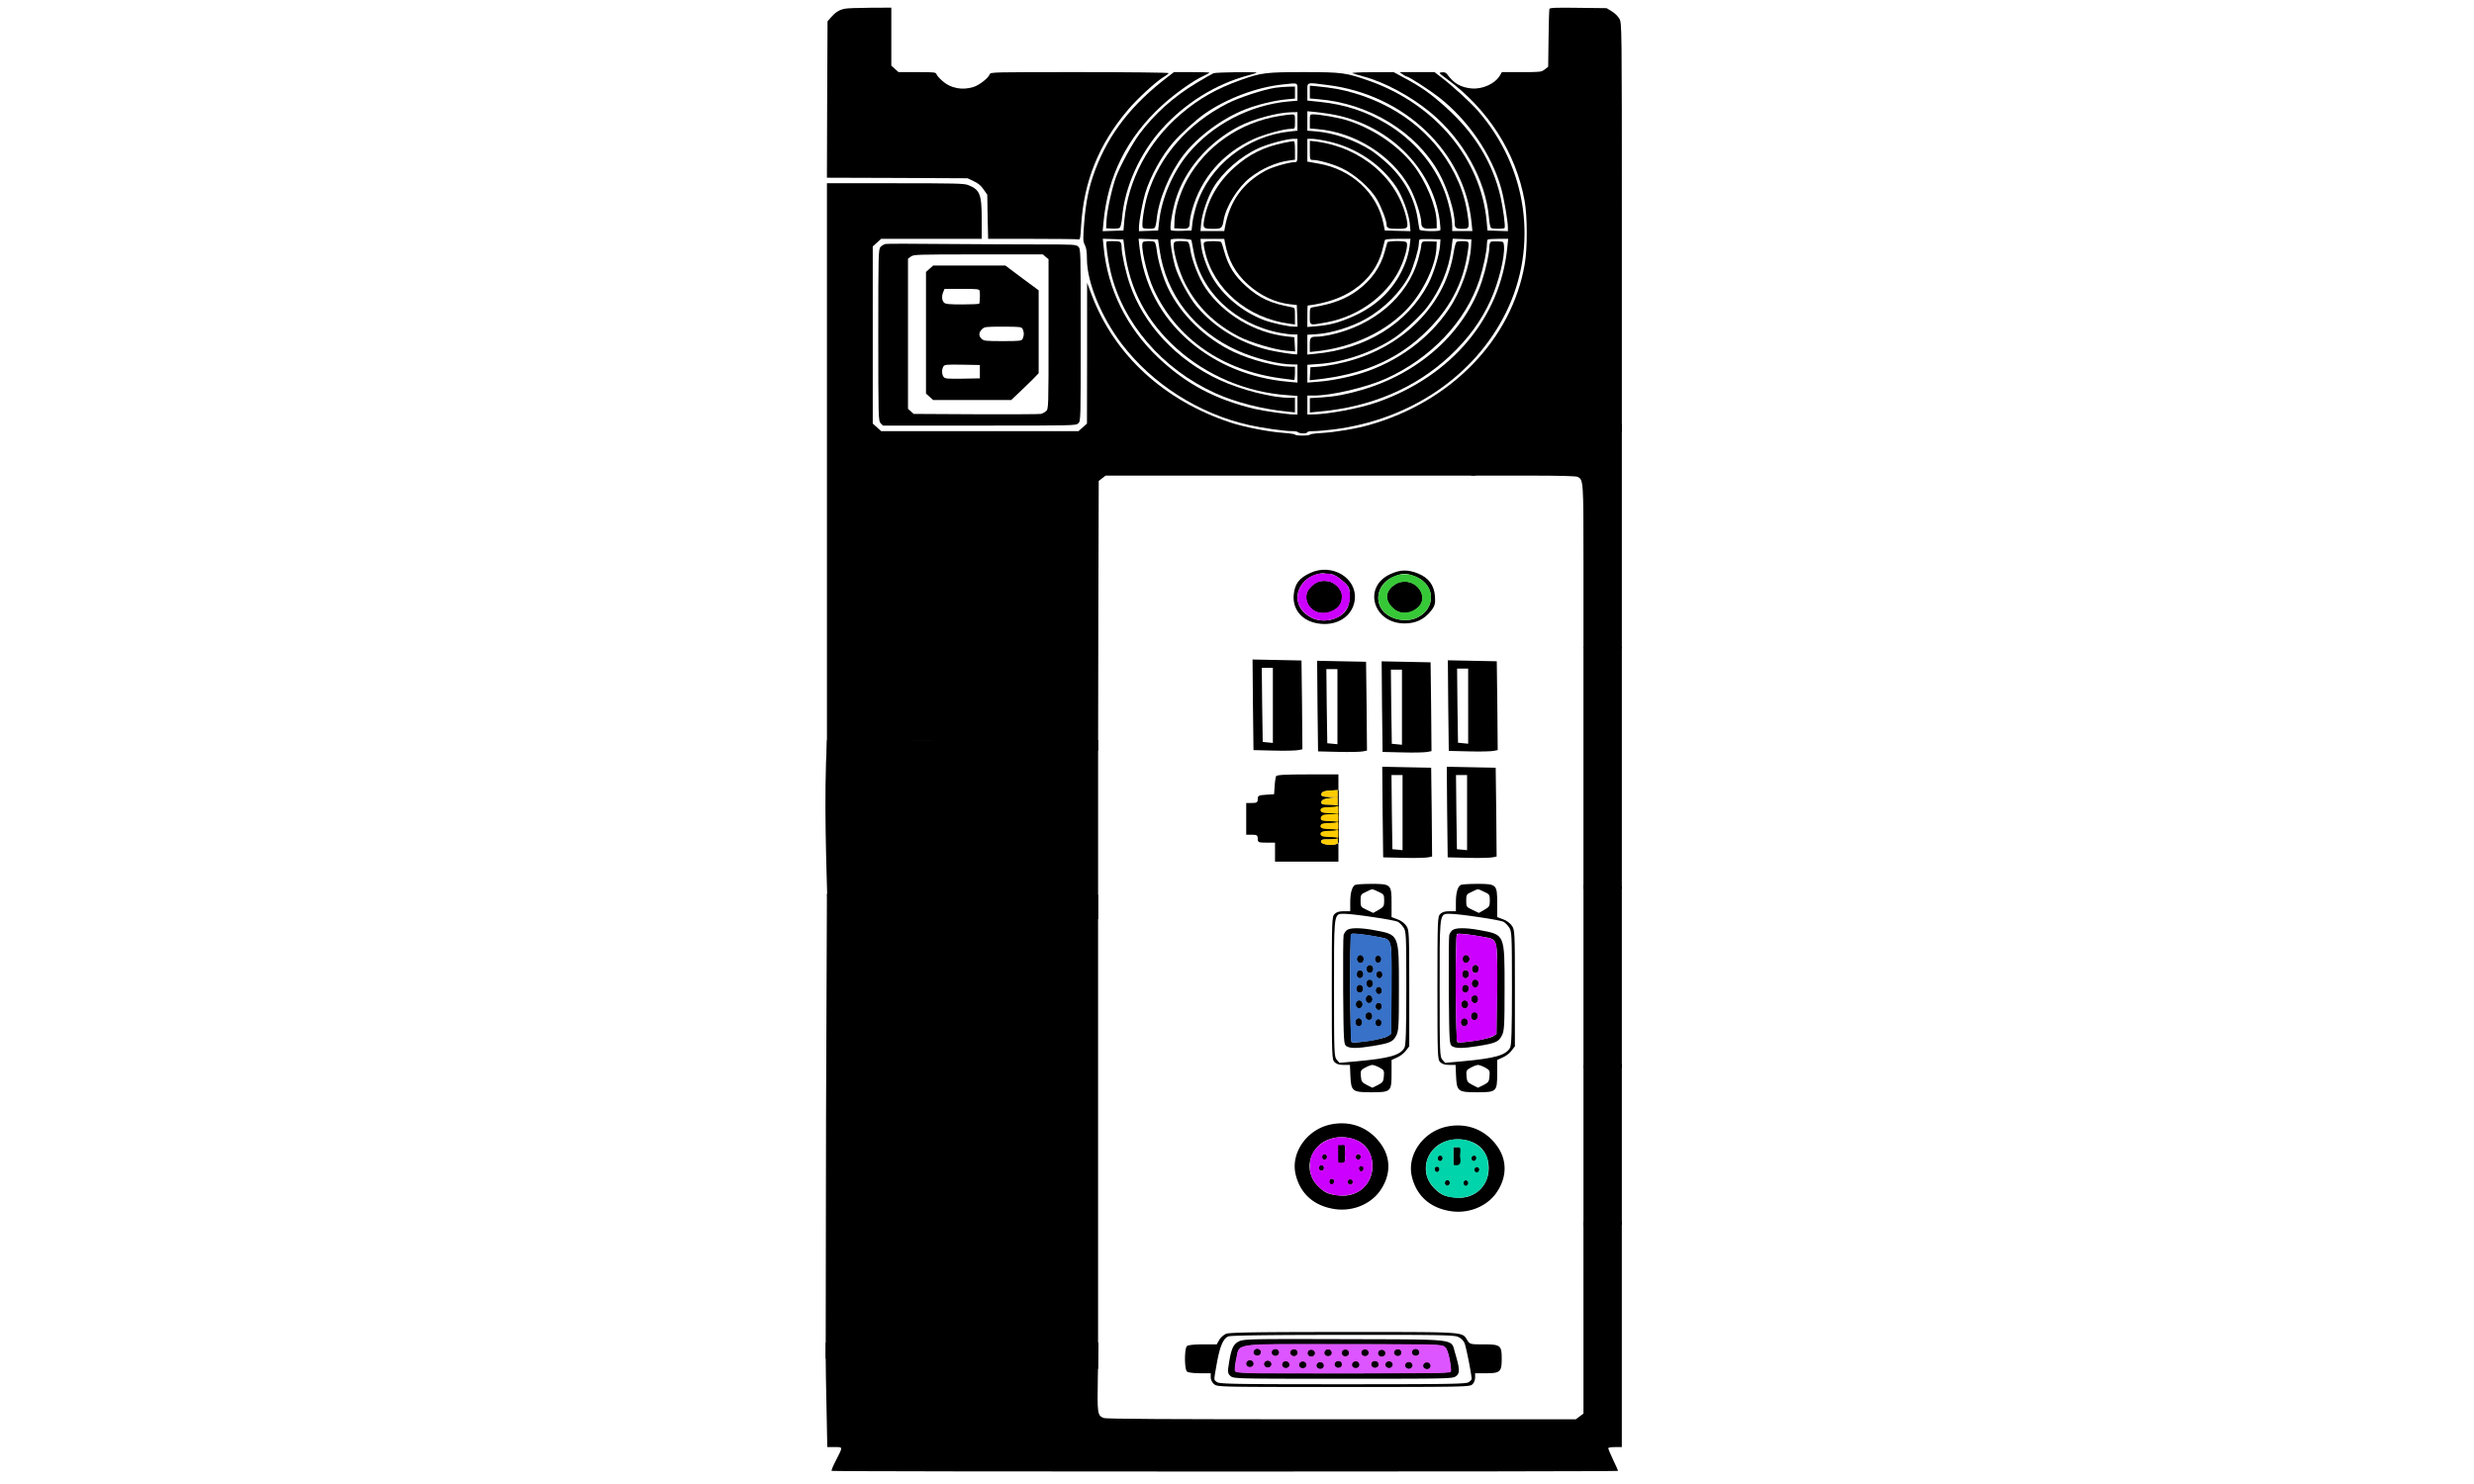 <?xml version="1.0" encoding="UTF-8"?>
<svg id="svg276" width="500pt" height="300pt" version="1.0" viewBox="0 0 500 300" xmlns="http://www.w3.org/2000/svg">
	<g id="puerto_vga">
		<path id="path174-3-1" d="m277.15 178.68c-1.61 0-3.071 0.106-3.279 0.211-0.626 0.342-0.985 1.632-0.985 3.501v1.817h-1.281c-0.954 0-1.461 0.158-1.878 0.553-0.537 0.527-0.567 1.159-0.567 14.983s0.03 14.456 0.567 14.983c0.417 0.395 0.925 0.553 1.849 0.553h1.251l0.09 2.212c0.149 3.134 0.387 3.318 4.204 3.318 3.995 0 4.114-0.106 4.114-3.792v-2.738l1.103-0.501c0.626-0.263 1.432-0.869 1.79-1.369l0.686-0.895v-11.745c0-11.349-0.03-11.771-0.597-12.614-0.358-0.527-1.103-1.079-1.789-1.316l-1.192-0.448v-2.843c0-3.766-0.119-3.872-4.085-3.872zm0.179 1.109c0.268-3e-3 0.537 0.155 1.223 0.471 1.133 0.5 1.192 0.606 1.192 1.791 0 1.132-0.088 1.29-1.102 1.87l-1.104 0.632-1.282-0.606c-1.252-0.579-1.281-0.633-1.281-1.87 0-1.211 0.059-1.316 1.132-1.79 0.686-0.329 0.954-0.494 1.223-0.497zm-6.25 4.948c0.22-0.011 0.474 0 0.764 0 0.716 0 3.25 0.289 5.635 0.657 2.415 0.342 4.621 0.764 4.979 0.922 0.328 0.158 0.865 0.685 1.163 1.132 0.566 0.79 0.596 1.422 0.596 12.298 0 8.558-0.09 11.612-0.388 12.086-0.865 1.501-3.011 2.107-9.571 2.712l-3.548 0.315-0.537-0.606c-0.537-0.579-0.565-1.343-0.565-14.483 0-13.779-0.069-14.956 1.472-15.035zm3.012 2.909c-0.95 7e-3 -1.622 0.145-1.92 0.408-0.268 0.211-0.537 0.658-0.626 0.974-0.089 0.316-0.119 5.425-0.09 11.323 0.089 10.296 0.12 10.769 0.656 11.138 0.745 0.474 2.177 0.474 5.278-0.026 3.548-0.579 4.115-0.842 4.771-2.08 0.507-0.974 0.566-1.87 0.566-9.559 0-11.06 0.09-10.849-5.038-11.797-1.416-0.263-2.646-0.388-3.596-0.382zm-0.549 1.11c0.697-0.018 2.163 0.173 4.533 0.588 3.429 0.632 3.19-0.158 3.101 10.481l-0.089 9.216-0.747 0.474c-0.775 0.527-6.618 1.448-7.155 1.158-0.358-0.184-0.418-21.54-0.09-21.83 0.067-0.053 0.214-0.082 0.446-0.088zm1.388 4.264c-0.411-2.7e-4 -0.744 0.381-0.744 0.852 0 0.471 0.333 0.853 0.744 0.852 0.41-2.4e-4 0.743-0.382 0.743-0.852 0-0.471-0.332-0.852-0.743-0.852zm1.915 2.011c-0.41 2.3e-4 -0.743 0.382-0.743 0.852 2.5e-4 0.47 0.333 0.851 0.743 0.852 0.41 2.7e-4 0.743-0.381 0.744-0.852 0-0.471-0.333-0.853-0.744-0.852zm-2 1.05c-0.41 2.3e-4 -0.743 0.382-0.743 0.852 0 0.471 0.333 0.852 0.743 0.852 0.411 2.7e-4 0.744-0.381 0.744-0.852 0-0.471-0.333-0.853-0.744-0.852zm1.959 1.888c-0.41 2.2e-4 -0.743 0.382-0.743 0.852 0 0.471 0.333 0.852 0.743 0.852 0.411 2.7e-4 0.744-0.381 0.744-0.852 0-0.471-0.333-0.853-0.744-0.852zm-2 1.05c-0.41 2.2e-4 -0.743 0.382-0.743 0.852 0 0.471 0.333 0.852 0.743 0.852 0.411 2.7e-4 0.744-0.381 0.744-0.852 0-0.471-0.333-0.853-0.744-0.852zm1.878 2.115c-0.41 2.5e-4 -0.743 0.381-0.743 0.852 0 0.471 0.332 0.852 0.743 0.852 0.411 2.7e-4 0.744-0.381 0.744-0.852-2.5e-4 -0.471-0.333-0.852-0.744-0.852zm-2 1.05c-0.41 2.3e-4 -0.743 0.381-0.743 0.852 0 0.471 0.333 0.852 0.743 0.852 0.411 2.7e-4 0.744-0.381 0.744-0.852-2.5e-4 -0.471-0.333-0.852-0.744-0.852zm1.959 2.378c-0.41 2.2e-4 -0.743 0.382-0.743 0.852 2.5e-4 0.47 0.333 0.851 0.743 0.852 0.41 2.7e-4 0.743-0.381 0.744-0.852 0-0.471-0.333-0.853-0.744-0.852zm-2.04 1.238c-0.41 2.3e-4 -0.743 0.382-0.743 0.852 2.5e-4 0.47 0.333 0.851 0.743 0.852 0.41 2.7e-4 0.743-0.381 0.744-0.852 0-0.471-0.333-0.853-0.744-0.852zm2.757 9.483c0.238 0 0.894 0.237 1.431 0.527 0.924 0.5 0.984 0.632 0.894 1.738-0.089 1.106-0.208 1.263-1.192 1.79l-1.134 0.553-1.103-0.553c-1.014-0.527-1.132-0.684-1.222-1.79-0.089-1.106-0.03-1.238 0.894-1.738 0.537-0.29 1.192-0.527 1.43-0.527z" style="stroke-width:.024"/>
		<path id="path1088" d="m278.52 193.12a0.687 0.791 0 0 0-0.687 0.791 0.687 0.791 0 0 0 0.687 0.791 0.687 0.791 0 0 0 0.687-0.791 0.687 0.791 0 0 0-0.687-0.791zm0.26 3.122a0.687 0.791 0 0 0-0.687 0.791 0.687 0.791 0 0 0 0.687 0.791 0.687 0.791 0 0 0 0.687-0.791 0.687 0.791 0 0 0-0.687-0.791zm-0.105 3.198a0.687 0.791 0 0 0-0.687 0.791 0.687 0.791 0 0 0 0.687 0.79 0.687 0.791 0 0 0 0.687-0.79 0.687 0.791 0 0 0-0.687-0.791zm-0.029 3.223a0.687 0.791 0 0 0-0.687 0.79 0.687 0.791 0 0 0 0.687 0.791 0.687 0.791 0 0 0 0.687-0.791 0.687 0.791 0 0 0-0.687-0.79zm-0.057 3.303a0.687 0.791 0 0 0-0.687 0.79 0.687 0.791 0 0 0 0.687 0.791 0.687 0.791 0 0 0 0.687-0.791 0.687 0.791 0 0 0-0.687-0.79z" style="stroke-width:.392"/>
		<path id="path1140" d="m273.5 188.71c-0.771-0.052-0.475 0.796-0.558 1.253-0.163 5.88-0.029 11.763 0.022 17.644 0.067 1.048-0.073 2.144 0.199 3.159 2.422-0.072 4.9-0.369 7.164-1.22 0.548-0.22 1.064-0.532 0.854-1.168-8.2e-4 -5.373 0.219-10.751 6e-3 -16.122-0.09-0.909-0.081-2.237-1.243-2.552-2.099-0.513-4.274-0.88-6.442-0.993zm1.414 4.368c0.887 0.089 0.924 1.575-0.014 1.573-0.86-0.098-0.822-1.501 0.014-1.573zm3.623 0.096c0.827 0.152 0.734 1.412-0.065 1.473-0.783-0.2-0.74-1.355 0.065-1.473zm-1.627 1.919c0.937 0.116 0.73 1.784-0.234 1.548-0.745-0.294-0.623-1.52 0.234-1.548zm-2.026 1.054c0.919 0.101 0.768 1.805-0.224 1.564-0.664-0.247-0.54-1.571 0.224-1.564zm3.876 0.169c0.884 0.051 0.783 1.642-0.143 1.39-0.662-0.21-0.597-1.366 0.143-1.39zm-1.971 1.754c0.842-0.015 0.907 1.176 0.246 1.486-0.549 0.277-0.987-0.493-0.848-0.94 0.036-0.299 0.259-0.561 0.602-0.546zm-1.895 1.034c0.849 0.093 0.785 1.677-0.158 1.506-0.89-0.065-0.748-1.571 0.158-1.506zm3.771 0.407c0.752 0.074 0.818 1.526-0.053 1.425-0.744-0.151-0.746-1.376 0.053-1.425zm-1.969 1.666c0.798 0.118 0.916 1.449 0.082 1.568-0.767 0.116-0.955-1.025-0.457-1.387 0.112-0.076 0.23-0.177 0.375-0.181zm-2.006 1.071c0.939 0.094 0.851 1.617-0.106 1.558-0.788-0.151-0.711-1.53 0.106-1.558zm3.962 0.512c0.938 8e-3 0.695 1.694-0.241 1.345-0.598-0.184-0.497-1.484 0.241-1.345zm-1.971 1.915c0.959-0.012 0.789 1.754-0.177 1.462-0.755-0.185-0.717-1.562 0.177-1.462zm-2.06 1.179c0.901 0.076 0.838 1.75-0.142 1.56-0.752-0.207-0.685-1.53 0.142-1.56zm4.016 0.211c0.698 0.06 0.731 1.204 0.125 1.367-0.948 0.208-1.049-1.435-0.125-1.367z" style="fill:#3771c8;stroke-width:.392"/>
	</g>
	<g id="case">
		<path id="path4" d="m170.7 1.77c-1.101 0.225-1.902 0.742-2.753 1.73l-0.701 0.809-0.075 15.797-0.05 15.819 14.214 0.045 14.214 0.067 1.226 0.584c0.876 0.404 1.476 0.876 2.002 1.663l0.751 1.079 0.075 4.472 0.1 4.449h8.959c4.93 0 9.134 0.045 9.334 0.112 0.275 0.112 0.375-0.382 0.5-2.764 0.526-8.921 3.553-16.471 9.484-23.459 1.827-2.18 5.655-5.685 7.157-6.584 0.576-0.337 1.051-0.719 1.051-0.809 0-0.112-8.008-0.202-17.992-0.202-17.567 0-18.017 0-18.167 0.427-0.275 0.786-2.127 2.225-3.303 2.584-2.302 0.719-4.654 0.247-6.306-1.258-0.551-0.494-1.076-1.079-1.151-1.326-0.15-0.404-0.425-0.427-3.904-0.427h-3.779l-1.451-1.303v-11.73l-4.304 0.022c-2.377 0.022-4.705 0.09-5.13 0.202z" style="stroke-width:.024"/>
		<path id="path6" d="m313.14 1.815c-0.05 0.157-0.15 2.854-0.175 5.977l-0.075 5.707-0.701 0.539c-0.676 0.517-0.826 0.539-4.679 0.539h-3.979l-0.375 0.652c-0.976 1.685-3.528 2.854-5.755 2.651-2.152-0.202-3.578-1.011-4.905-2.831-0.275-0.382-0.576-0.494-1.101-0.427-0.676 0.067-0.676 0.09 0.876 1.236 8.433 6.135 14.114 15.01 15.865 24.785 0.551 3.079 0.576 9.572 0.025 12.696-2.578 15.19-14.814 27.864-31.405 32.56-2.653 0.764-6.932 1.483-9.709 1.64-1.276 0.067-2.327 0.225-2.327 0.337 0 0.09-0.676 0.18-1.501 0.18s-1.501-0.09-1.501-0.202c0-0.09-0.976-0.247-2.177-0.337-3.103-0.202-8.033-1.169-10.835-2.09-13.413-4.427-23.422-13.572-28.027-25.684l-0.976-2.584v14.224l-0.025 14.246-1.702 1.528h-39.888l-1.702-1.528v-35.818l1.702-1.528h20.319v-4c0-5.056-0.375-5.977-2.828-6.899-0.776-0.292-2.853-0.337-14.689-0.337h-13.763v114.87c18.694-4.708 38.129-0.19 54.803-0.19l0.05-28.868 0.075-25.639 1.401-1.079h74.747l0.1-2.764c0.075-2.584 0.125-2.831 0.776-3.708 0.4-0.539 1.226-1.213 2.002-1.618l1.301-0.674h25.399v-41.346c0-41.054 0-41.368-0.5-42.245-0.275-0.494-0.976-1.169-1.552-1.506l-1.026-0.629-5.731-0.067c-4.579-0.067-5.731-0.022-5.831 0.225z" style="stroke-width:.024"/>
		<path id="path66" d="m297.25 86.911c-3.386 2.722 3.06 6.396 0 9.235h11.661c6.256 0 9.559 0.09 9.909 0.247 1.201 0.584 1.201 0.697 1.201 17.392v17.302h7.757v-45.278c-10.596-0.146-22.103-1.149-30.529 1.101z" style="stroke-width:.024"/>
		<path id="path88" d="m320.02 155.24v24.493h7.757v-48.986h-7.757z" style="stroke-width:.024"/>
		<path id="path120" d="m167.34 186.57c19.551-2.144 37.759-0.818 54.59-0.76v-36.187c-8.607-0.1-29.433 0.182-43.066 0h-11.736c-0.653 12.317-0.119 24.63 0.211 36.946zm52.238-17.779c-25.272-0.663-8.062 8.405 0 0z" style="stroke-width:.024"/>
		<path id="path202" d="m167.12 180.68c0 0.045-0.075 20.224-0.175 44.829l-0.075 49.136c19.659 0.808 36.267-2.294 55.053 2.105v-95.889h-1.126c-1.101 0-1.126 0.022-1.126 0.719-9.171 0.989-36.435-3.171-52.55-0.899zm52.45 14.538c-17.953-1.234-9.892 28.574 0 0z" style="stroke-width:.024"/>
		<path id="path236" d="m320.02 198.39v17.527h7.757v-36.739c-3.848-0.442-4.052-0.441-7.757-0.337z" style="stroke-width:.024"/>
		<path id="path266" d="m320.02 231.42v16.516c3.045-1.171 4.57-0.337 7.757-0.337v-32.582l-7.757 0.337z" style="stroke-width:.024"/>
		<path id="path268" d="m320.02 266.34v19.415l-1.552 1.169h-47.37c-36.21 0-47.546-0.067-48.046-0.27-1.276-0.517-1.301-0.854-1.176-8.337l0.125-6.899h-55.128v2.966c0 1.64 0.075 6.404 0.175 10.561l0.15 7.595h1.476c1.727 0 1.727-0.157 0.2 2.831-0.525 1.011-0.901 1.91-0.801 1.977 0.175 0.18 158.95 0.18 158.95 0 0-0.067-0.45-1.056-1.001-2.225s-1.001-2.225-1.001-2.337c0-0.157 0.576-0.247 1.376-0.247h1.376v-45.615h-7.757z" style="stroke-width:.024"/>
	</g>
	<g id="puerto_ps2_1">
		<path id="path262-7" d="m271.39 227.09c-0.722-0.017-1.463 0.043-2.215 0.182-4.931 0.887-8.397 5.711-7.318 10.18 0.886 3.653 3.39 6.065 7.203 6.845 3.698 0.816 7.588-0.567 9.707-3.369 2.273-3.086 2.427-6.598 0.424-9.506-1.878-2.738-4.671-4.258-7.801-4.332zm-0.358 2.797c1.27-0.019 2.561 0.276 3.69 0.897 1.656 0.958 2.581 2.625 2.658 4.753 0.077 3.795-2.889 6.526-6.663 6.136-2.234-0.213-2.966-0.532-4.353-1.915-2.35-2.341-2.234-6.03 0.27-8.264 1.17-1.038 2.766-1.581 4.399-1.606zm-0.634 1.528v3.728h1.487v-3.728zm-2.705 1.863a0.543 0.613 0 0 0-0.543 0.612 0.543 0.613 0 0 0 0.543 0.612 0.543 0.613 0 0 0 0.543-0.612 0.543 0.613 0 0 0-0.543-0.612zm6.818 0a0.543 0.613 0 0 0-0.543 0.612 0.543 0.613 0 0 0 0.543 0.612 0.543 0.613 0 0 0 0.543-0.612 0.543 0.613 0 0 0-0.543-0.612zm-7.448 2.21a0.543 0.613 0 0 0-0.543 0.613 0.543 0.613 0 0 0 0.543 0.612 0.543 0.613 0 0 0 0.543-0.612 0.543 0.613 0 0 0-0.543-0.613zm8.048 0.107a0.543 0.613 0 0 0-0.543 0.612 0.543 0.613 0 0 0 0.543 0.612 0.543 0.613 0 0 0 0.543-0.612 0.543 0.613 0 0 0-0.543-0.612zm-5.961 2.663a0.543 0.613 0 0 0-0.543 0.613 0.543 0.613 0 0 0 0.543 0.612 0.543 0.613 0 0 0 0.544-0.612 0.543 0.613 0 0 0-0.544-0.613zm3.746 0.053a0.543 0.613 0 0 0-0.543 0.613 0.543 0.613 0 0 0 0.543 0.612 0.543 0.613 0 0 0 0.543-0.612 0.543 0.613 0 0 0-0.543-0.613z" style="stroke-width:.024"/>
		<path id="path936" d="m270.98 229.9c-3.187-1e-3 -6.447 2.551-6.186 5.661-0.18 1.45 0.347 2.875 1.36 3.974 1.804 2.241 5.381 2.737 7.996 1.539 2.366-1.113 3.437-3.712 3.163-6.077-0.071-2.475-2.219-4.646-4.84-4.984-0.492-0.087-0.993-0.126-1.493-0.113zm0.161 1.588c1.275-0.285 0.46 1.379 0.687 2.071 0.203 1.092-0.031 1.779-1.334 1.468-0.093-1.106-0.013-2.372-0.04-3.539zm3.398 1.816c0.851 0.085 0.399 1.528-0.333 0.998-0.36-0.292-0.205-1.013 0.333-0.998zm-6.827 0.03c0.926 0.062 0.28 1.586-0.391 0.949-0.172-0.329-0.132-0.965 0.391-0.949zm-0.612 2.23c0.851 0.085 0.399 1.528-0.333 0.998-0.36-0.292-0.205-1.013 0.333-0.998zm8.132 0.221c0.712 0.072 0.077 1.561-0.438 0.849-0.203-0.341-0.196-1.045 0.438-0.849zm-6.064 2.521c0.926 0.062 0.28 1.586-0.391 0.949-0.172-0.329-0.132-0.965 0.391-0.949zm3.688 0.121c0.77-0.018 0.679 1.224-0.06 1.064-0.539-0.08-0.551-1.134 0.06-1.064z" style="fill:#c0f;stroke-width:.392"/>
	</g>
	<g id="puerto_ps2">
		<path id="path123" d="m294.88 227.52c-0.722-0.017-1.463 0.042-2.214 0.182-4.931 0.887-8.397 5.71-7.318 10.18 0.886 3.653 3.389 6.065 7.203 6.846 3.698 0.816 7.589-0.567 9.707-3.369 2.273-3.086 2.427-6.598 0.424-9.506-1.878-2.738-4.672-4.257-7.802-4.332zm-0.357 2.797c1.27-0.019 2.561 0.275 3.69 0.896 1.656 0.958 2.581 2.624 2.658 4.753 0.077 3.795-2.889 6.526-6.663 6.136-2.234-0.213-2.966-0.532-4.353-1.915-2.35-2.341-2.234-6.03 0.27-8.264 1.17-1.037 2.767-1.581 4.399-1.605zm-0.816 1.556v3.729h1.487v-3.729zm-2.651 1.664a0.543 0.613 0 0 0-0.543 0.613 0.543 0.613 0 0 0 0.543 0.612 0.543 0.613 0 0 0 0.543-0.612 0.543 0.613 0 0 0-0.543-0.613zm6.818 0a0.543 0.613 0 0 0-0.543 0.613 0.543 0.613 0 0 0 0.543 0.612 0.543 0.613 0 0 0 0.543-0.612 0.543 0.613 0 0 0-0.543-0.613zm-7.448 2.211a0.543 0.613 0 0 0-0.543 0.612 0.543 0.613 0 0 0 0.543 0.612 0.543 0.613 0 0 0 0.543-0.612 0.543 0.613 0 0 0-0.543-0.612zm8.048 0.106a0.543 0.613 0 0 0-0.543 0.612 0.543 0.613 0 0 0 0.543 0.613 0.543 0.613 0 0 0 0.543-0.613 0.543 0.613 0 0 0-0.543-0.612zm-5.961 2.664a0.543 0.613 0 0 0-0.543 0.612 0.543 0.613 0 0 0 0.543 0.612 0.543 0.613 0 0 0 0.544-0.612 0.543 0.613 0 0 0-0.544-0.612zm3.746 0.053a0.543 0.613 0 0 0-0.543 0.612 0.543 0.613 0 0 0 0.543 0.612 0.543 0.613 0 0 0 0.543-0.612 0.543 0.613 0 0 0-0.543-0.612z" style="stroke-width:.037"/>
		<path id="path940" d="m294.45 230.31c-3.367-0.026-6.544 2.851-6.209 6.046-0.177 2.172 1.534 4.033 3.355 5.172 2.774 1.241 6.685 0.661 8.26-1.995 1.11-1.447 1.001-3.28 0.845-4.962-0.531-2.422-3.008-4.144-5.608-4.245-0.214-0.014-0.428-0.02-0.642-0.016zm-0.023 1.638c1.275-0.285 0.459 1.379 0.687 2.071 0.203 1.092-0.031 1.779-1.334 1.468-0.093-1.106-0.013-2.372-0.04-3.539zm-3.325 1.667c0.862 0.096 0.323 1.581-0.374 0.973-0.322-0.298-0.139-1.009 0.374-0.973zm6.977 0.011c0.736 0.318-0.122 1.605-0.606 0.854-0.224-0.441 0.078-0.923 0.606-0.854zm-7.629 2.262c0.765-0.048 0.449 1.318-0.196 1.016-0.375-0.301-0.515-1.041 0.196-1.016zm8.056 0.053c0.844 0.115 0.364 1.437-0.354 0.949-0.319-0.256-0.149-1.014 0.354-0.949zm-5.949 2.645c0.862 0.096 0.323 1.581-0.374 0.973-0.322-0.298-0.139-1.009 0.374-0.973zm3.722 0.028c0.859 0.105 0.299 1.606-0.384 0.92-0.203-0.343-0.153-0.932 0.384-0.92z" style="fill:#00d4aa;stroke-width:.392"/>
	</g>
	<g id="puerto_serial">
		<path id="path174-3" d="m298.5 178.68c-1.61 0-3.071 0.106-3.279 0.211-0.626 0.342-0.985 1.632-0.985 3.501v1.817h-1.281c-0.954 0-1.461 0.158-1.878 0.553-0.537 0.527-0.567 1.159-0.567 14.983s0.03 14.456 0.567 14.983c0.417 0.395 0.925 0.553 1.849 0.553h1.251l0.09 2.212c0.149 3.134 0.387 3.318 4.204 3.318 3.995 0 4.114-0.106 4.114-3.792v-2.738l1.103-0.501c0.626-0.263 1.432-0.869 1.79-1.369l0.686-0.895v-11.745c0-11.349-0.03-11.771-0.597-12.614-0.358-0.527-1.103-1.079-1.789-1.316l-1.192-0.448v-2.843c0-3.766-0.119-3.872-4.085-3.872zm0.179 1.109c0.268-3e-3 0.537 0.155 1.223 0.471 1.133 0.5 1.192 0.606 1.192 1.791 0 1.132-0.088 1.29-1.102 1.87l-1.104 0.632-1.282-0.606c-1.252-0.579-1.281-0.633-1.281-1.87 0-1.211 0.059-1.316 1.132-1.79 0.686-0.329 0.954-0.494 1.223-0.497zm-6.25 4.948c0.22-0.011 0.474 0 0.764 0 0.716 0 3.25 0.289 5.635 0.657 2.415 0.342 4.621 0.764 4.979 0.922 0.328 0.158 0.865 0.685 1.163 1.132 0.567 0.79 0.596 1.422 0.596 12.298 0 8.558-0.09 11.612-0.388 12.086-0.865 1.501-3.011 2.107-9.571 2.712l-3.548 0.315-0.537-0.606c-0.537-0.579-0.565-1.343-0.565-14.483 0-13.779-0.069-14.956 1.472-15.035zm3.012 2.909c-0.95 7e-3 -1.622 0.145-1.92 0.408-0.268 0.211-0.537 0.658-0.626 0.974-0.089 0.316-0.119 5.425-0.09 11.323 0.089 10.296 0.12 10.769 0.657 11.138 0.745 0.474 2.177 0.474 5.278-0.026 3.548-0.579 4.115-0.842 4.771-2.08 0.507-0.974 0.566-1.87 0.566-9.559 0-11.06 0.09-10.849-5.038-11.797-1.416-0.263-2.646-0.388-3.596-0.382zm-0.549 1.11c0.697-0.018 2.163 0.173 4.533 0.588 3.429 0.632 3.19-0.158 3.101 10.481l-0.089 9.216-0.747 0.474c-0.775 0.527-6.618 1.448-7.155 1.158-0.358-0.184-0.418-21.54-0.09-21.83 0.067-0.053 0.214-0.082 0.446-0.088zm1.388 4.264c-0.411-2.7e-4 -0.744 0.381-0.744 0.852 0 0.471 0.333 0.853 0.744 0.852 0.41-2.4e-4 0.743-0.382 0.743-0.852 0-0.471-0.333-0.852-0.743-0.852zm1.915 2.011c-0.41 2.3e-4 -0.743 0.382-0.743 0.852 2.5e-4 0.47 0.333 0.851 0.743 0.852 0.41 2.7e-4 0.743-0.381 0.744-0.852 0-0.471-0.333-0.853-0.744-0.852zm-2 1.05c-0.41 2.3e-4 -0.743 0.382-0.743 0.852 0 0.471 0.333 0.852 0.743 0.852 0.411 2.7e-4 0.744-0.381 0.744-0.852 0-0.471-0.333-0.853-0.744-0.852zm1.959 1.888c-0.41 2.2e-4 -0.743 0.382-0.743 0.852 0 0.471 0.333 0.852 0.743 0.852 0.411 2.7e-4 0.744-0.381 0.744-0.852 0-0.471-0.333-0.853-0.744-0.852zm-2 1.05c-0.41 2.2e-4 -0.743 0.382-0.743 0.852 0 0.471 0.333 0.852 0.743 0.852 0.411 2.7e-4 0.744-0.381 0.744-0.852 0-0.471-0.333-0.853-0.744-0.852zm1.878 2.115c-0.41 2.5e-4 -0.743 0.381-0.743 0.852 0 0.471 0.333 0.852 0.743 0.852 0.411 2.7e-4 0.744-0.381 0.744-0.852-2.5e-4 -0.471-0.333-0.852-0.744-0.852zm-2 1.05c-0.41 2.3e-4 -0.743 0.381-0.743 0.852 0 0.471 0.333 0.852 0.743 0.852 0.411 2.7e-4 0.744-0.381 0.744-0.852-2.5e-4 -0.471-0.333-0.852-0.744-0.852zm1.959 2.378c-0.41 2.2e-4 -0.743 0.382-0.743 0.852 2.5e-4 0.47 0.333 0.851 0.743 0.852 0.41 2.7e-4 0.743-0.381 0.744-0.852 0-0.471-0.333-0.853-0.744-0.852zm-2.04 1.238c-0.41 2.3e-4 -0.743 0.382-0.743 0.852 2.5e-4 0.47 0.333 0.851 0.743 0.852 0.41 2.7e-4 0.743-0.381 0.744-0.852 0-0.471-0.333-0.853-0.744-0.852zm2.757 9.483c0.239 0 0.894 0.237 1.431 0.527 0.924 0.5 0.984 0.632 0.894 1.738-0.089 1.106-0.208 1.263-1.192 1.79l-1.134 0.553-1.103-0.553c-1.014-0.527-1.132-0.684-1.222-1.79-0.089-1.106-0.03-1.238 0.894-1.738 0.537-0.29 1.192-0.527 1.43-0.527z" style="stroke-width:.024"/>
		<path id="path932" d="m295.36 188.8c-1.285-0.316-0.992 0.894-1.037 1.664-0.218 6.395-0.14 12.8 0.07 19.194-0.209 1.07 0.571 1.249 1.534 0.999 2.214-0.223 4.609-0.451 6.504-1.583 0.027-5.791 0.393-11.594 0.029-17.38 0.01-0.941-0.526-1.974-1.641-2.075-1.791-0.392-3.619-0.727-5.459-0.818zm0.946 4.284c0.869 0.116 0.964 1.309 0.105 1.531-0.997 0.203-1.069-1.568-0.105-1.531zm1.96 1.946c0.894 0.233 0.653 1.778-0.269 1.686-0.763-0.393-0.649-1.476 0.191-1.688l0.021-1e-3zm-1.983 1.055c0.888 0.196 0.721 1.774-0.193 1.673-0.857-0.254-0.711-1.651 0.193-1.673zm1.935 1.98c1.093 0.12 0.542 2.102-0.466 1.395-0.532-0.37-0.35-1.54 0.466-1.395zm-1.997 1.058c1.161 0.059 0.555 1.919-0.456 1.466-0.416-0.339-0.326-1.628 0.456-1.466zm1.894 2.094c0.739 0.017 0.743 1.214 0.238 1.519-1.01 0.302-1.482-1.255-0.436-1.485 0.064-0.019 0.131-0.032 0.199-0.034zm-2.019 1.045c1.048 0.12 0.711 1.922-0.341 1.51-0.613-0.316-0.529-1.625 0.341-1.51zm2.006 2.411c1.074 0.037 0.49 2.035-0.46 1.442-0.573-0.384-0.427-1.59 0.46-1.442zm-2.117 1.224c0.909 0.101 0.861 1.381 9e-3 1.534-0.949 0.151-0.971-1.598-9e-3 -1.534z" style="fill:#c0f;stroke-width:.392"/>
	</g>
	<g id="usb_traseros">
		<path id="path76" d="m253.22 142.48 0.112 9.157 4.104 0.099c2.276 0.066 4.477 0 4.962-0.099l0.821-0.165-0.075-8.992-0.112-8.959-4.962-0.099-4.925-0.099zm4.029 0.132v7.576l-1.007-0.099-1.045-0.099-0.112-7.51-0.075-7.477h2.238z" style="stroke-width:.035"/>
		<path id="path76-0" d="m266.27 142.74 0.112 9.157 4.104 0.099c2.276 0.066 4.477 0 4.962-0.099l0.821-0.165-0.075-8.992-0.112-8.959-4.962-0.099-4.925-0.099zm4.029 0.132v7.576l-1.007-0.099-1.045-0.099-0.112-7.51-0.075-7.477h2.238z" style="stroke-width:.024"/>
		<path id="path76-9" d="m279.31 142.85 0.112 9.157 4.104 0.099c2.276 0.066 4.477 0 4.962-0.099l0.821-0.165-0.075-8.992-0.112-8.959-4.962-0.099-4.925-0.099zm4.029 0.132v7.576l-1.007-0.099-1.045-0.099-0.112-7.51-0.075-7.477h2.238z" style="stroke-width:.024"/>
		<path id="path76-01" d="m292.69 142.64 0.112 9.157 4.104 0.099c2.276 0.066 4.477 0 4.962-0.099l0.821-0.165-0.075-8.992-0.112-8.959-4.962-0.099-4.925-0.099zm4.029 0.132v7.576l-1.007-0.099-1.045-0.099-0.112-7.51-0.075-7.477h2.238z" style="stroke-width:.024"/>
		<path id="path76-05" d="m279.43 164.16 0.112 9.157 4.104 0.099c2.276 0.066 4.477 0 4.962-0.099l0.821-0.165-0.075-8.992-0.112-8.959-4.962-0.099-4.925-0.099zm4.029 0.132v7.576l-1.007-0.099-1.045-0.099-0.112-7.51-0.075-7.477h2.238z" style="stroke-width:.024"/>
		<path id="path76-8" d="m292.47 164.16 0.112 9.157 4.104 0.099c2.276 0.066 4.477 0 4.962-0.099l0.821-0.165-0.075-8.992-0.112-8.959-4.962-0.099-4.925-0.099zm4.029 0.132v7.576l-1.007-0.099-1.045-0.099-0.112-7.51-0.075-7.477h2.238z" style="stroke-width:.024"/>
	</g>
	<g id="puerto_rj45">
		<path id="path110" d="m257.88 156.94c-0.078 0.224-0.233 1.122-0.272 2.02l-0.116 1.603-1.631 0.096c-1.476 0.096-1.67 0.192-1.67 0.898 0 0.641-0.194 0.77-1.165 0.77h-1.165v6.413h1.165c0.971 0 1.165 0.128 1.165 0.802 0 0.738 0.155 0.802 1.747 0.802h1.747v3.848h12.813v-4.81l-0.049 0.981c-0.521 0.739-3.445 0.386-3.445-0.18s0.466-0.481 1.747-0.481c0.971 0 1.747-0.16 1.747-0.321 0-0.192-0.777-0.321-1.747-0.321-1.281 0-1.747-0.128-1.747-0.481s0.466-0.481 1.747-0.481c0.971 0 1.747-0.16 1.747-0.321 0-0.192-0.777-0.321-1.747-0.321-1.281 0-1.747-0.128-1.747-0.481 0-0.353 0.466-0.481 1.747-0.481 0.971 0 1.747-0.16 1.747-0.321 0-0.192-0.815-0.321-1.786-0.321-1.476 0-1.747-0.096-1.631-0.577 0.116-0.417 0.505-0.545 1.786-0.545 0.893 0 1.631-0.096 1.631-0.257 0-0.128-0.777-0.224-1.747-0.224-1.281 0-1.747-0.128-1.747-0.481s0.466-0.481 1.747-0.481c0.971 0 1.747-0.16 1.747-0.321 0-0.192-0.815-0.321-1.786-0.321-1.476 0-1.747-0.096-1.631-0.577 0.078-0.385 0.621-0.609 1.864-0.738l1.747-0.192-1.864-0.032c-1.553-0.064-1.864-0.16-1.747-0.641 0.078-0.385 0.582-0.577 1.786-0.641l1.631-0.096v-3.174h-6.213c-4.66 0-6.29 0.096-6.407 0.385z" style="stroke-width:.035"/>
		<path id="path965" d="m270.42 159.73 0.026 10.633" style="fill:none;stroke-width:.286px;stroke:#000"/>
		<path id="path971" d="m270.28 167.8c-0.901 0.222-1.844 0.108-2.757 0.245-0.308 0.045-0.699 0.242-0.657 0.579 0.043 0.322 0.426 0.477 0.736 0.51 0.848 0.113 1.713 0.026 2.549 0.188 0.138 0.084 0.344 9e-3 0.313-0.162 9e-5 -0.412 0.021-0.826 3e-3 -1.238-0.033-0.076-0.091-0.134-0.186-0.123z" style="fill:#fc0;stroke-width:.392"/>
		<path id="path973" d="m270.27 166.2c-0.926 0.251-1.908 0.092-2.845 0.269-0.3 0.059-0.639 0.305-0.549 0.623 0.089 0.345 0.528 0.414 0.848 0.456 0.841 0.102 1.704 0.01 2.533 0.202 0.237 9e-3 0.213-0.262 0.217-0.413-6e-3 -0.346 0.026-0.7-0.016-1.042-0.017-0.074-0.114-0.108-0.188-0.095z" style="fill:#fc0;stroke-width:.392"/>
		<path id="path975" d="m270.28 164.49c-0.863 0.151-1.74 0.056-2.607 0.19-0.377 0.06-0.733 0.335-0.746 0.71-0.047 0.235 0.137 0.444 0.377 0.497 0.547 0.132 1.127 0.078 1.683 0.119 0.425 0.022 0.859 0.036 1.277 0.14 0.243 2e-3 0.206-0.277 0.213-0.432-5e-3 -0.375 0.025-0.755-0.028-1.127-0.029-0.064-0.1-0.094-0.17-0.098z" style="fill:#fc0;stroke-width:.392"/>
		<path id="path977" d="m270.27 162.98c-0.772 0.214-1.58 0.141-2.373 0.21-0.353 0.033-0.812 0.067-0.987 0.404-0.142 0.278 0.098 0.589 0.393 0.66 0.578 0.162 1.197 0.109 1.79 0.147 0.389 0.017 0.778 0.026 1.157 0.095 0.198 0.033 0.263-0.164 0.229-0.311-0.012-0.369 0.024-0.746-0.018-1.111-0.017-0.075-0.116-0.109-0.191-0.095z" style="fill:#fc0;stroke-width:.392"/>
		<path id="path985" d="m270.28 161.17c-0.694 0.077-1.392 0.139-2.081 0.252-0.373 0.079-0.796 0.161-1.045 0.457-0.117 0.16-0.175 0.4-0.055 0.572 0.201 0.189 0.515 0.191 0.782 0.214 0.72 0.048 1.449 3.8e-4 2.157 0.124 0.093 6e-3 0.201 0.082 0.284 0.035 0.048-0.22 0.016-0.452 0.028-0.676-6e-3 -0.319 0.012-0.641-0.021-0.957-8e-3 -0.018-0.031-0.021-0.049-0.02z" style="fill:#fc0;stroke-width:.392"/>
		<path id="path987" d="m270.21 159.72c-0.817 0.067-1.646 0.057-2.45 0.218-0.312 0.062-0.644 0.241-0.711 0.554-0.056 0.173 0.02 0.379 0.209 0.447 0.399 0.16 0.846 0.154 1.271 0.185 0.593 0.025 1.188 0.032 1.781 0.036 0.09-0.067 0.018-0.22 0.041-0.32-6e-3 -0.37 0.011-0.744-8e-3 -1.111-0.024-0.04-0.094-8e-3 -0.133-0.01z" style="fill:#fc0;stroke-width:.392"/>
		<path id="path989" d="m270.32 169.5c-0.59 0.203-1.229 0.146-1.846 0.178-0.408 0.026-0.833-0.024-1.23 0.083-0.209 0.074-0.328 0.342-0.231 0.529 0.218 0.28 0.622 0.348 0.961 0.427 0.706 0.12 1.475 0.178 2.15-0.093 0.103-0.066 0.295-0.105 0.312-0.238-0.106-0.069-0.043-0.222-0.064-0.329-0.01-0.183 0.02-0.373-0.015-0.551-0.013 0.011-0.026-0.013-0.039-6e-3z" style="fill:#fc0;stroke-width:.392"/>
	</g>
	<g id="toma_corriente">
		<path id="path62" d="m178.98 49.318c-0.3 0.067-0.751 0.315-1.001 0.584-0.45 0.427-0.475 1.213-0.475 17.819 0 16.763 0.025 17.392 0.475 17.842l0.475 0.472h19.494c19.143 0 19.469 0 19.969-0.449s0.5-0.742 0.5-17.864 0-17.415-0.5-17.864c-0.475-0.427-0.826-0.449-8.433-0.449-4.379 0-12.912-0.045-18.968-0.09-6.056-0.067-11.261-0.067-11.536 0zm32.356 2.607 0.576 0.472v15.145c0 14.763 0 15.123-0.5 15.572-0.275 0.247-0.751 0.494-1.051 0.562-0.325 0.067-6.231 0.09-13.138 0.067l-12.562-0.067-1.151-1.034v-30.358l0.601-0.427c0.551-0.404 1.151-0.427 13.613-0.427h13.038z" style="stroke-width:.024"/>
		<path id="path64" d="m187.87 54.329-0.726 0.652v24.583l1.451 1.303h15.765l1.627-1.528c0.876-0.831 2.127-2.045 2.778-2.696l1.151-1.191v-16.763l-3.378-2.494-3.353-2.517h-14.589zm10.11 4.449c0.1 0.337 0.075 1.955-0.05 2.584 0 0.112-1.526 0.18-3.378 0.18-2.728 0-3.453-0.067-3.754-0.36-0.45-0.404-0.526-1.348-0.15-2.202l0.25-0.584h3.478c3.128 0 3.503 0.045 3.603 0.382zm8.683 7.685c0.125 0.247 0.25 0.719 0.25 1.034s-0.125 0.786-0.25 1.034c-0.25 0.382-0.576 0.427-4.004 0.427-3.428 0-3.804-0.045-4.254-0.449-0.651-0.584-0.626-1.303 0.05-1.955 0.525-0.494 0.701-0.517 4.229-0.517 3.403 0 3.729 0.045 3.979 0.427zm-8.633 8.674v1.348l-3.503 0.067c-3.078 0.045-3.528 0-3.804-0.337-0.4-0.472-0.425-1.506-0.075-2.112 0.25-0.404 0.526-0.427 3.829-0.382l3.553 0.067z" style="stroke-width:.024"/>
	</g>
	<g id="puerto_audio">
		<path id="path68" d="m264.84 115.81c-2.279 1.04-3.153 2.181-3.381 4.429-0.304 3.422 2.317 5.905 6.267 5.905 3.267 0 5.773-2.047 6.077-4.932 0.494-4.362-4.596-7.415-8.964-5.402zm4.216 0.268c0.418 0 1.443 0.57 2.241 1.308 1.367 1.174 1.481 1.443 1.481 3.087 0 1.241-0.266 2.181-0.76 2.919-1.367 1.98-4.786 2.684-7.103 1.409-3.267-1.745-3.608-5.368-0.798-7.717 0.912-0.738 2.849-1.376 3.646-1.141 0.304 0.067 0.874 0.134 1.291 0.134z" style="stroke-width:.036"/>
		<path id="path70" d="m265.14 118.39c-2.963 2.617 0.19 6.811 3.95 5.234 2.393-1.007 2.925-3.59 1.063-5.234-0.836-0.705-1.481-0.973-2.507-0.973s-1.671 0.268-2.507 0.973z" style="stroke-width:.036"/>
		<path id="path930" d="m267.13 115.95c-3.399 0.072-6.107 3.963-4.349 6.808 1.167 1.993 3.785 3.152 6.163 2.501 2.294-0.342 3.858-2.4 3.887-4.492 0.078-1.161-0.214-2.418-1.292-3.13-0.981-1.017-2.325-1.807-3.848-1.684-0.187-7.6e-4 -0.374-7e-3 -0.561-3e-3zm0.726 1.5c1.934 0.062 3.725 1.942 3.255 3.763-0.216 1.88-2.56 2.897-4.371 2.635-2.354-0.37-3.657-3.445-1.879-5.067 0.724-0.854 1.833-1.437 2.996-1.33z" style="fill:#c0f;stroke-width:.392"/>
	</g>
	<g id="puerto_micro">
		<path id="path72" d="m281.02 116.05c-5.677 2.536-3.534 9.981 2.857 9.981 2.256 0 3.985-0.813 5.376-2.601 0.752-0.943 0.865-1.463 0.752-2.959-0.188-2.211-1.316-3.706-3.459-4.552-2.068-0.813-3.534-0.78-5.527 0.13zm5.226 0.585c3.91 1.658 3.948 6.535 0.075 8.258-2.293 1.04-5.527 0.293-6.955-1.561-1.692-2.276-0.677-5.495 2.181-6.697 1.993-0.845 2.632-0.845 4.7 0z" style="stroke-width:.035"/>
		<path id="path74" d="m281.4 118.52c-1.429 1.235-1.466 2.829-0.15 4.194 1.579 1.626 3.684 1.626 5.414 0.033 1.955-1.853 0.188-5.169-2.782-5.169-1.015 0-1.654 0.26-2.481 0.943z" style="stroke-width:.035"/>
		<path id="path938" d="m283.79 116.07c-3.189 0.012-6.061 3.134-5.022 6.074 1.077 3.204 6 4.242 8.636 2.056 1.991-1.409 2.409-4.297 0.818-6.11-1.048-1.237-2.727-2.051-4.432-2.02zm0.089 1.534c2.468-0.1 4.523 2.751 3.079 4.743-0.983 1.258-2.804 1.829-4.376 1.282-1.509-0.739-2.855-2.571-1.941-4.148 0.609-1.101 1.922-1.861 3.238-1.877z" style="fill:#37c837;stroke-width:.392"/>
	</g>
	<g id="ventilacion">
		<path id="path28" d="m236.04 15.522c-7.332 5.595-11.936 11.505-14.689 18.83-1.251 3.326-1.877 6.269-2.227 10.606-0.275 3.416-0.25 3.842 0.125 4.561 0.3 0.584 0.425 1.393 0.425 2.876 0 4.651 2.928 11.752 7.057 17.168 6.181 8.089 15.59 14.089 25.7 16.359 2.678 0.607 7.182 1.236 8.733 1.236 0.576 0 1.101 0.09 1.176 0.225 0.075 0.112 0.551 0.225 1.026 0.225 0.475 0 0.851-0.112 0.851-0.225 0-0.135 0.551-0.225 1.251-0.225 0.676 0 2.477-0.157 4.004-0.337 15.515-1.955 28.527-10.763 34.883-23.639 6.606-13.392 4.379-29.324-5.731-40.852-1.552-1.753-5.055-4.966-7.482-6.809l-1.226-0.944h-7.057l0.626 0.449c0.35 0.247 0.726 0.449 0.826 0.449 0.4 0 4.579 2.696 6.431 4.135 5.981 4.651 10.71 11.572 12.662 18.493 0.576 2.09 1.351 6.584 1.351 7.955v0.674l-2.052-0.067-2.077-0.067-0.175-1.91c-1.151-12.539-10.335-23.549-23.573-28.29-4.83-1.708-5.58-1.82-13.388-1.82-7.607 0-8.633 0.135-12.612 1.55-4.98 1.775-8.633 3.842-12.287 6.988-6.506 5.573-10.61 13.28-11.361 21.459l-0.175 2.022-4.204 0.135 0.175-1.865c0.851-9.258 4.755-17.055 11.761-23.504 2.452-2.269 6.406-5.101 8.433-6 0.676-0.315 1.226-0.629 1.226-0.674 0-0.067-1.627-0.112-3.603-0.112h-3.578zm26.175 3.079v1.753l-1.802 0.157c-7.757 0.697-15.365 4.651-20.294 10.584-3.053 3.663-5.38 9.056-5.856 13.707l-0.2 1.798-1.927 0.067-1.952 0.067v-0.742c0-1.213 0.726-5.101 1.251-6.899 1.076-3.483 3.328-7.595 5.655-10.292 1.501-1.73 4.629-4.606 6.431-5.842 4.404-3.056 10.485-5.348 15.74-5.887 3.253-0.337 2.953-0.494 2.953 1.528zm6.056-1.416c15.59 1.91 27.727 13.505 29.128 27.774l0.175 1.753h-4.079v-0.989c0-1.55-0.701-4.786-1.526-6.966-2.077-5.55-6.281-10.471-11.761-13.752-4.179-2.494-8.308-3.865-13.388-4.404l-2.603-0.27v-1.753c0-2.067-0.325-1.955 4.054-1.393zm0.45 5.842c11.611 1.865 20.77 10.718 22.246 21.549 0.125 0.966 0.175 1.865 0.125 1.955-0.225 0.315-4.104 0.225-4.204-0.112-0.05-0.135-0.2-1.079-0.35-2.067-0.626-4.179-2.627-7.955-5.906-11.078-1.101-1.034-2.678-2.314-3.503-2.854-3.328-2.112-7.457-3.55-11.211-3.865l-1.702-0.135v-3.932l1.201 0.112c0.651 0.045 2.127 0.247 3.303 0.427zm-6.506 1.528v1.865l-1.476 0.157c-8.683 0.876-16.341 6.921-18.918 14.898-0.35 1.079-0.726 2.674-0.826 3.55l-0.175 1.573-1.977 0.067c-1.101 0.045-2.077-0.022-2.202-0.135-0.3-0.27 0.225-3.663 0.951-6.112 1.827-6.09 6.656-11.707 12.862-14.898 2.828-1.461 7.832-2.809 10.585-2.831l1.176-0.022zm0 5.865c0 2.269-0.025 2.359-0.551 2.359-1.126 0-4.504 0.966-5.831 1.685-4.654 2.517-7.257 6.135-8.258 11.393l-0.15 0.854h-4.805l0.15-1.708c0.2-1.91 1.301-5.146 2.452-7.078 1.877-3.146 5.505-6.314 9.109-7.955 1.902-0.876 5.68-1.887 7.082-1.91h0.801zm6.331-1.82c5.605 1.281 10.585 4.629 13.663 9.235 1.176 1.73 2.527 5.393 2.703 7.303l0.15 1.595-2.578-0.067-2.603-0.067-0.3-1.461c-1.276-6.135-6.456-10.921-13.088-12.067l-2.277-0.404v-4.606h0.976c0.525 0 2.052 0.247 3.353 0.539zm-41.215 22.156c1.001 7.797 4.429 14.246 10.46 19.684 6.106 5.483 14.139 8.876 22.321 9.438l2.102 0.157v3.753h-0.676c-1.401-0.022-6.006-0.674-7.958-1.123-7.933-1.887-13.888-5.056-19.469-10.336-6.356-6-10.26-13.864-11.061-22.313l-0.175-1.753 4.154 0.135zm7.007-0.337c1.276 9.146 7.082 16.606 15.965 20.538 3.503 1.55 8.158 2.719 10.986 2.719h0.926v3.663l-1.802-0.157c-7.657-0.674-14.539-3.483-20.019-8.179-5.781-4.966-9.284-11.572-10.11-19.1l-0.175-1.64 1.977 0.067 1.952 0.067zm6.456-1.865c0.05 0.157 0.225 1.101 0.4 2.09 1.401 8.269 8.408 14.92 17.517 16.651 0.901 0.157 2.052 0.315 2.578 0.315h0.926v2.022c0 1.101-0.05 2.022-0.1 2.022-0.801 0-4.429-0.584-5.806-0.921-5.731-1.416-10.86-4.517-14.414-8.741-1.601-1.865-3.754-5.887-4.429-8.202-0.526-1.865-1.051-5.033-0.851-5.348 0.2-0.292 4.079-0.18 4.179 0.112zm6.782 0.562c0.651 3.483 2.102 6.112 4.629 8.382 2.552 2.292 5.505 3.685 8.608 4.022l1.276 0.135 0.075 2.18 0.075 2.202h-0.651c-1.226 0-4.504-0.719-6.181-1.348-4.354-1.663-8.333-4.989-10.435-8.696-1.076-1.91-2.027-4.606-2.202-6.269l-0.15-1.438h4.805zm37.311 0.674c-0.1 0.831-0.45 2.269-0.801 3.168-1.877 5.033-5.48 8.741-10.735 11.056-2.778 1.213-4.629 1.708-7.332 1.933l-1.802 0.157v-2.18c0-1.191 0.025-2.157 0.075-2.157 3.829-0.494 6.782-1.506 9.284-3.191 2.978-2 5.005-4.809 5.806-8.067 0.225-0.899 0.45-1.798 0.5-1.955 0.05-0.18 0.801-0.27 2.627-0.27h2.552zm6.156-0.27c-0.15 2.022-1.276 5.753-2.427 7.932-4.204 7.977-12.562 13.123-22.822 14.067l-1.577 0.157v-4l2.002-0.135c2.903-0.202 7.007-1.483 9.784-3.056 3.829-2.157 7.182-5.573 8.909-9.011 0.726-1.483 1.827-5.168 1.827-6.157 0-0.404 0.075-0.809 0.175-0.899 0.1-0.09 1.076-0.112 2.202-0.09l2.002 0.067zm6.256 0.337c-0.2 3.797-2.027 9.011-4.479 12.628-4.029 6-10.36 10.651-17.617 12.943-2.678 0.854-6.256 1.55-8.934 1.753l-2.052 0.157v-3.595l2.202-0.157c5.18-0.337 11.286-2.472 15.565-5.415 1.952-1.348 5.23-4.449 6.506-6.157 2.578-3.461 4.279-7.483 4.83-11.55l0.275-2.202 1.902 0.067 1.877 0.067zm7.332 0.157c-1.401 14.246-11.236 25.976-26.225 31.279-3.528 1.258-10.06 2.472-13.238 2.494h-0.951v-3.82h1.351c3.553 0 10.635-1.663 14.514-3.416 9.109-4.112 16.166-11.572 18.918-19.999 0.801-2.494 1.501-5.797 1.501-7.146 0-0.449 0.075-0.899 0.175-0.966 0.075-0.09 1.051-0.157 2.152-0.157h1.977z" style="stroke-width:.024"/>
		<path id="path30" d="m257.71 17.747c-2.377 0.36-7.307 1.977-9.634 3.168-7.983 4.067-13.763 10.674-16.14 18.448-0.751 2.472-1.326 6.494-0.926 6.719 0.375 0.225 1.977 0.225 2.327 0 0.15-0.09 0.35-0.876 0.425-1.753 0.425-4.09 2.627-9.348 5.455-13.033 2.853-3.708 7.808-7.37 12.462-9.191 2.377-0.944 5.881-1.798 8.358-2.022l1.677-0.157v-2.427l-1.301 0.022c-0.726 0.022-1.952 0.112-2.703 0.225z" style="stroke-width:.024"/>
		<path id="path32" d="m264.72 18.623v1.281l1.777 0.157c10.26 0.854 19.719 6.629 24.298 14.853 1.702 3.034 3.203 7.82 3.203 10.179 0 0.989 0.25 1.169 1.577 1.169 1.301 0 1.376-0.157 1.151-2.022-0.35-2.809-0.976-5.168-2.002-7.528-3.704-8.539-11.211-14.965-20.895-17.842-2.652-0.786-4.379-1.101-8.033-1.461l-1.076-0.09z" style="stroke-width:.024"/>
		<path id="path34" d="m264.72 24.555v1.416l1.577 0.135c7.607 0.652 14.989 5.325 18.568 11.707 1.126 2.045 2.377 5.797 2.377 7.213 0 0.989 0.475 1.281 1.927 1.191l1.201-0.067-0.025-1.348c-0.05-3.101-2.202-8.247-4.78-11.505-3.178-4.022-8.258-7.415-13.513-9.033-1.627-0.494-5.38-1.146-6.606-1.146-0.726 0-0.726 0-0.726 1.438z" style="stroke-width:.024"/>
		<path id="path36" d="m258.54 23.454c-7.933 1.281-14.839 6.067-18.618 12.898-1.426 2.584-2.502 6.045-2.552 8.224l-0.05 1.573 1.351 0.067c1.526 0.09 1.777-0.09 1.777-1.326 0-0.449 0.225-1.573 0.5-2.517 1.802-6.359 6.106-11.348 12.337-14.224 2.152-0.989 6.231-2.112 7.707-2.112 0.726 0 0.726 0 0.726-1.461 0-1.438 0-1.461-0.676-1.438-0.4 0-1.501 0.157-2.502 0.315z" style="stroke-width:.024"/>
		<path id="path38" d="m259.59 28.847c-4.179 0.854-7.082 2.292-10.16 5.033-3.228 2.899-5.305 6.471-6.031 10.381-0.35 1.91-0.25 2 1.852 2 1.627 0 1.777-0.135 2.052-1.775 0.45-2.719 2.878-6.629 5.305-8.539 2.352-1.843 5.305-3.168 7.983-3.505l1.126-0.157v-1.887c0-1.371-0.075-1.887-0.3-1.865-0.175 0-1.001 0.157-1.827 0.315z" style="stroke-width:.024"/>
		<path id="path40" d="m264.72 30.398c0 1.843 0.025 1.933 0.551 1.933 1.176 0 3.929 0.764 5.831 1.64 2.653 1.213 5.881 4.067 7.182 6.337 0.951 1.663 1.952 4.314 1.952 5.168 0 0.629 0.425 0.786 2.202 0.786 2.102 0 2.202-0.112 1.852-1.91-1.702-8.179-9.134-14.561-18.368-15.752l-1.201-0.135z" style="stroke-width:.024"/>
		<path id="path42" d="m223.65 48.846c-0.225 0.18 0.25 3.775 0.801 6.045 2.452 10.449 10.46 19.729 21.195 24.605 4.079 1.843 9.409 3.213 14.639 3.73l1.426 0.135v-2.944h-1.076c-3.553 0-9.809-1.595-14.189-3.618-8.633-4-15.34-11.168-18.117-19.347-0.826-2.404-1.652-6.157-1.652-7.46 0-0.697-0.125-1.034-0.4-1.123-0.45-0.157-2.477-0.18-2.627-0.022z" style="stroke-width:.024"/>
		<path id="path44" d="m231.03 48.914c-0.676 0.404 0.676 6.449 2.152 9.64 4.604 9.887 13.838 16.336 25.725 17.932 1.326 0.18 2.502 0.337 2.627 0.337 0.1 0 0.175-0.607 0.175-1.348v-1.348h-0.976c-2.728 0-7.883-1.348-11.311-2.944-5.806-2.719-10.785-7.528-13.363-12.943-1.026-2.112-2.052-5.573-2.277-7.662-0.1-0.831-0.3-1.573-0.45-1.663-0.15-0.09-0.676-0.18-1.151-0.18-0.475 0-1.001 0.09-1.151 0.18z" style="stroke-width:.024"/>
		<path id="path46" d="m237.27 49.093c-0.4 0.944 0.876 5.618 2.302 8.337 2.452 4.674 5.881 8.022 10.81 10.606 2.327 1.191 7.182 2.651 9.534 2.854l1.827 0.157-0.15-2.876-1.501-0.157c-6.506-0.719-12.812-4.449-16.416-9.707-1.376-2-2.853-5.775-3.128-7.932-0.1-0.719-0.3-1.371-0.45-1.461-0.15-0.09-0.826-0.18-1.476-0.18-0.851 0-1.226 0.09-1.351 0.36z" style="stroke-width:.024"/>
		<path id="path48" d="m243.47 48.936c-0.275 0.157-0.275 0.449 0.05 1.865 1.727 7.64 8.633 13.55 17.141 14.651l1.051 0.135v-1.685c0-1.64 0-1.685-0.676-1.798-4.229-0.764-6.531-1.843-9.234-4.269-2.302-2.067-3.528-4.022-4.354-6.921-0.275-0.966-0.551-1.843-0.626-1.955-0.2-0.27-2.878-0.292-3.353-0.022z" style="stroke-width:.024"/>
		<path id="path50" d="m280.38 49.003c-0.05 0.157-0.275 0.966-0.5 1.798-0.826 3.123-2.653 5.753-5.455 7.842-2.352 1.753-5.005 2.786-9.009 3.461-0.701 0.112-0.701 0.157-0.701 1.798 0 1.977-0.175 1.91 3.403 1.258 6.907-1.281 12.987-6.022 15.29-11.954 0.876-2.269 1.201-4.045 0.776-4.269-0.525-0.315-3.704-0.247-3.804 0.067z" style="stroke-width:.024"/>
		<path id="path52" d="m287.56 48.869c-0.175 0.067-0.325 0.404-0.325 0.764 0 0.337-0.275 1.573-0.601 2.764-2.152 7.595-9.009 13.437-17.917 15.325-0.901 0.18-1.977 0.337-2.427 0.337-1.451 0-1.577 0.135-1.577 1.685v1.416l1.076-0.112c7.607-0.764 14.589-4.09 19.018-9.056 3.003-3.371 5.38-8.516 5.505-11.887l0.05-1.258-1.251-0.045c-0.676-0.022-1.401 0-1.552 0.067z" style="stroke-width:.024"/>
		<path id="path54" d="m294.37 48.914c-0.15 0.09-0.4 1.011-0.576 2.067-1.577 9.999-9.259 18.314-20.019 21.662-2.578 0.809-5.705 1.416-7.808 1.528l-1.126 0.067-0.075 1.326-0.075 1.303 1.326-0.135c9.109-0.989 15.84-3.797 21.37-8.898 5.505-5.056 8.408-10.494 9.309-17.347 0.175-1.213 0.15-1.528-0.15-1.64-0.5-0.157-1.877-0.135-2.177 0.067z" style="stroke-width:.024"/>
		<path id="path56" d="m301.33 48.869c-0.175 0.067-0.325 0.517-0.325 0.989 0 1.326-0.676 4.404-1.501 6.943-3.403 10.292-12.562 18.606-24.273 22.021-3.153 0.921-5.405 1.348-8.183 1.528l-2.327 0.135v2.899l1.702-0.157c10.635-0.921 19.594-4.741 26.601-11.28 3.704-3.483 6.356-7.101 8.233-11.28 1.627-3.595 2.903-8.786 2.703-10.921-0.075-0.899-0.075-0.899-1.201-0.944-0.626-0.022-1.276 0-1.426 0.067z" style="stroke-width:.024"/>
		<path id="path58" d="m245.25 14.803c-0.325 0.135-1.902 1.034-3.528 2.022-4.604 2.786-8.358 6.179-11.411 10.224-1.451 1.955-3.879 6.404-4.729 8.651-0.826 2.202-1.852 6.876-1.952 8.876l-0.075 1.573 1.201 0.067c0.676 0.045 1.351-0.045 1.526-0.157 0.2-0.135 0.4-1.034 0.5-2.112 0.525-6.157 3.578-12.943 8.033-17.887 4.654-5.191 10.91-9.078 17.392-10.808 0.976-0.247 1.752-0.517 1.752-0.562 0-0.202-8.133-0.09-8.708 0.112z" style="stroke-width:.024"/>
		<path id="path60" d="m273.35 14.803c0.275 0.112 1.301 0.404 2.252 0.674 4.204 1.123 9.434 3.932 13.388 7.168 6.631 5.415 11.286 13.752 11.936 21.37 0.075 1.056 0.275 1.977 0.425 2.067 0.35 0.225 2.603 0.225 2.728 0 0.2-0.315-0.3-3.977-0.826-6.337-1.601-6.854-5.23-12.808-10.986-17.999-3.203-2.876-4.98-4.135-8.583-6.067l-2.027-1.101-4.404 0.022c-2.703 0-4.204 0.09-3.904 0.202z" style="stroke-width:.024"/>
	</g>
	<g id="puerto_paralelo">
		<path id="path270" d="m271.58 269.27c-17.52 0-23.105 0.084-23.765 0.362-0.486 0.195-1.11 0.75-1.388 1.222l-0.521 0.917h-2.776c-1.735 0-2.983 0.139-3.226 0.334-0.243 0.195-0.415 1.195-0.415 2.585 0 1.39 0.173 2.391 0.415 2.585 0.243 0.195 1.353 0.333 2.602 0.333h2.186v0.835c0 0.473 0.312 1.084 0.694 1.389 0.694 0.556 1.145 0.555 26.125 0.555 24.216 0 25.5-0.027 26.021-0.499 0.347-0.278 0.589-0.918 0.589-1.39v-0.89h2.221c2.845 0 3.156-0.278 3.156-2.918 0-2.724-0.242-2.918-3.677-2.918-2.671 0-2.741-0.028-3.261-0.806-1.145-1.779 0.207-1.696-24.98-1.696zm11.328 0.582c9.037 0.021 11.093 0.12 11.744 0.392 0.59 0.25 1.145 0.778 1.353 1.334 0.312 0.75 1.388 6.198 1.423 7.199 0 0.111-0.243 0.389-0.555 0.612-0.486 0.389-3.262 0.445-25.466 0.445s-24.979-0.056-25.465-0.445c-0.659-0.528-0.659-0.111-0.035-3.697 0.625-3.53 1.318-5.142 2.359-5.531 0.52-0.195 7.946-0.306 23.072-0.306 4.771-7e-3 8.559-9e-3 11.571-2e-3zm-22.559 0.844c-8.544 8e-3 -9.194 0.117-10.001 0.493-1.145 0.584-1.561 1.584-2.046 4.892-0.208 1.251-0.139 1.641 0.381 2.085 0.624 0.556 1.145 0.555 22.794 0.555 21.718 0 22.134 3.8e-4 22.827-0.555 0.763-0.612 0.729-1.418-0.208-4.587-0.937-3.03 1.11-2.78-22.273-2.863-4.9-0.014-8.627-0.022-11.475-0.02zm3.563 1.071c2.124 2e-3 4.58 5e-3 7.426 5e-3 16.757 0 19.811 0.055 20.435 0.417 0.52 0.306 0.797 0.918 1.144 2.614 0.243 1.223 0.312 2.335 0.208 2.502-0.173 0.222-6.695 0.305-21.752 0.305-19.359 0-21.51-0.055-21.718-0.444-0.104-0.25 4.1e-4 -1.307 0.243-2.391 0.637-2.87-0.85-3.015 14.014-3.007zm-9.83 0.817a0.84 0.776 0 0 0-0.84 0.776 0.84 0.776 0 0 0 0.84 0.776 0.84 0.776 0 0 0 0.84-0.776 0.84 0.776 0 0 0-0.84-0.776zm32.016 0.029a0.84 0.776 0 0 0-0.84 0.776 0.84 0.776 0 0 0 0.84 0.776 0.84 0.776 0 0 0 0.84-0.776 0.84 0.776 0 0 0-0.84-0.776zm-28.348 0.015a0.84 0.776 0 0 0-0.84 0.776 0.84 0.776 0 0 0 0.84 0.776 0.84 0.776 0 0 0 0.84-0.776 0.84 0.776 0 0 0-0.84-0.776zm24.738 0.038a0.84 0.776 0 0 0-0.84 0.776 0.84 0.776 0 0 0 0.84 0.776 0.84 0.776 0 0 0 0.84-0.776 0.84 0.776 0 0 0-0.84-0.776zm-20.981 0.011a0.84 0.776 0 0 0-0.84 0.776 0.84 0.776 0 0 0 0.84 0.776 0.84 0.776 0 0 0 0.84-0.776 0.84 0.776 0 0 0-0.84-0.776zm6.897 0.013a0.84 0.776 0 0 0-0.84 0.776 0.84 0.776 0 0 0 0.84 0.776 0.84 0.776 0 0 0 0.84-0.776 0.84 0.776 0 0 0-0.84-0.776zm7.459 7.5e-4a0.84 0.776 0 0 0-0.84 0.776 0.84 0.776 0 0 0 0.84 0.776 0.84 0.776 0 0 0 0.84-0.776 0.84 0.776 0 0 0-0.84-0.776zm-3.962 0.044a0.84 0.776 0 0 0-0.84 0.776 0.84 0.776 0 0 0 0.84 0.776 0.84 0.776 0 0 0 0.84-0.776 0.84 0.776 0 0 0-0.84-0.776zm-6.897 0.04a0.84 0.776 0 0 0-0.84 0.776 0.84 0.776 0 0 0 0.84 0.776 0.84 0.776 0 0 0 0.84-0.776 0.84 0.776 0 0 0-0.84-0.776zm14.242 0.013a0.84 0.776 0 0 0-0.84 0.776 0.84 0.776 0 0 0 0.84 0.776 0.84 0.776 0 0 0 0.84-0.776 0.84 0.776 0 0 0-0.84-0.776zm-26.644 2.11a0.84 0.776 0 0 0-0.84 0.776 0.84 0.776 0 0 0 0.84 0.777 0.84 0.776 0 0 0 0.84-0.777 0.84 0.776 0 0 0-0.84-0.776zm3.602 0.098a0.84 0.776 0 0 0-0.84 0.776 0.84 0.776 0 0 0 0.84 0.776 0.84 0.776 0 0 0 0.84-0.776 0.84 0.776 0 0 0-0.84-0.776zm14.265 0.052a0.84 0.776 0 0 0-0.84 0.776 0.84 0.776 0 0 0 0.84 0.776 0.84 0.776 0 0 0 0.84-0.776 0.84 0.776 0 0 0-0.84-0.776zm7.402 7.5e-4a0.84 0.776 0 0 0-0.84 0.776 0.84 0.776 0 0 0 0.84 0.776 0.84 0.776 0 0 0 0.84-0.776 0.84 0.776 0 0 0-0.84-0.776zm-18.015 0.049a0.84 0.776 0 0 0-0.84 0.776 0.84 0.776 0 0 0 0.84 0.776 0.84 0.776 0 0 0 0.84-0.776 0.84 0.776 0 0 0-0.84-0.776zm20.866 0a0.84 0.776 0 0 0-0.84 0.776 0.84 0.776 0 0 0 0.84 0.776 0.84 0.776 0 0 0 0.84-0.776 0.84 0.776 0 0 0-0.84-0.776zm-6.739 0.013a0.84 0.776 0 0 0-0.84 0.776 0.84 0.776 0 0 0 0.84 0.776 0.84 0.776 0 0 0 0.84-0.776 0.84 0.776 0 0 0-0.84-0.776zm-10.696 0.031a0.84 0.776 0 0 0-0.84 0.776 0.84 0.776 0 0 0 0.84 0.776 0.84 0.776 0 0 0 0.84-0.776 0.84 0.776 0 0 0-0.84-0.776zm21.438 0.106a0.84 0.776 0 0 0-0.84 0.776 0.84 0.776 0 0 0 0.84 0.776 0.84 0.776 0 0 0 0.84-0.776 0.84 0.776 0 0 0-0.84-0.776zm-17.915 0.022a0.84 0.776 0 0 0-0.84 0.776 0.84 0.776 0 0 0 0.84 0.776 0.84 0.776 0 0 0 0.84-0.776 0.84 0.776 0 0 0-0.84-0.776zm21.553 0.053a0.84 0.776 0 0 0-0.84 0.776 0.84 0.776 0 0 0 0.84 0.776 0.84 0.776 0 0 0 0.84-0.776 0.84 0.776 0 0 0-0.84-0.776z" style="stroke-width:.031"/>
		<path id="path1142" d="m263.94 271.71c-3.092 0.021-6.186-0.031-9.276 0.07-1.229 0.089-2.516 0.074-3.669 0.529-0.572 0.216-0.877 0.76-0.949 1.306-0.221 1.1-0.507 2.207-0.511 3.331-0.018 0.455 0.57 0.482 0.922 0.53 2.872 0.235 5.76 0.141 8.64 0.173 9.909 5e-3 19.818 0.024 29.727-0.052 1.372-0.039 2.755 0.01 4.117-0.165 0.387-0.018 0.349-0.428 0.327-0.685-0.122-1.333-0.315-2.687-0.848-3.937-0.206-0.512-0.74-0.847-1.321-0.872-2.119-0.254-4.261-0.139-6.391-0.187-6.923-0.034-13.845-0.043-20.768-0.041zm-9.837 0.963c0.548-0.015 0.968 0.655 0.586 1.063-0.327 0.563-1.385 0.266-1.338-0.374-8e-3 -0.375 0.352-0.7 0.752-0.69zm32.035 0.045c0.595-0.022 0.96 0.738 0.52 1.123-0.38 0.411-1.192 0.214-1.278-0.332-0.111-0.43 0.297-0.824 0.758-0.791zm-28.328 7e-3c0.692-0.014 0.957 0.968 0.332 1.249-0.479 0.347-1.21-0.113-1.105-0.647 7e-3 -0.369 0.4-0.615 0.773-0.602zm24.75 0.04c0.693-0.011 0.914 0.982 0.32 1.258-0.474 0.268-1.183-0.08-1.131-0.616 1e-3 -0.386 0.415-0.671 0.811-0.642zm-21.017 0.015c0.684-0.047 0.971 0.921 0.39 1.239-0.527 0.375-1.344-0.154-1.142-0.746 0.078-0.313 0.417-0.512 0.752-0.492zm14.382 4e-3c0.551 3e-3 0.936 0.719 0.517 1.1-0.371 0.515-1.386 0.191-1.295-0.44-0.027-0.392 0.373-0.688 0.779-0.661zm-7.488 5e-3c0.649-0.041 0.943 0.83 0.457 1.188-0.454 0.408-1.349 0.018-1.209-0.586 0.037-0.373 0.354-0.63 0.753-0.602zm3.484 0.036c0.483-0.024 0.831 0.453 0.68 0.866-0.12 0.557-1.022 0.687-1.312 0.177-0.331-0.449 0.052-1.076 0.632-1.044zm-6.899 0.051c0.473-0.01 0.843 0.43 0.695 0.853-0.121 0.634-1.271 0.667-1.402 0.025-0.142-0.441 0.177-0.917 0.707-0.879zm14.349 0.015c0.612 0.034 0.842 0.876 0.343 1.196-0.41 0.347-1.14 0.088-1.178-0.428-0.088-0.502 0.317-0.808 0.835-0.768zm-26.705 2.106c0.641-0.01 0.919 0.862 0.403 1.199-0.419 0.32-1.214 0.075-1.183-0.482-0.046-0.432 0.324-0.753 0.78-0.717zm3.524 0.083c0.534-0.018 0.955 0.56 0.679 1.003-0.263 0.529-1.248 0.457-1.357-0.141-0.133-0.415 0.194-0.878 0.677-0.861zm21.682 0.052c0.666-0.026 1.029 0.885 0.459 1.236-0.42 0.292-1.172 0.071-1.172-0.469-0.055-0.395 0.263-0.793 0.713-0.766zm-7.353 3.2e-4c0.765-0.03 0.943 1.151 0.214 1.318-0.376 0.128-0.825-0.031-0.955-0.395-0.192-0.459 0.231-0.936 0.741-0.923zm-10.617 0.059c0.529 8e-3 0.892 0.629 0.596 1.053-0.325 0.503-1.304 0.347-1.356-0.267-0.086-0.418 0.282-0.84 0.76-0.785zm20.841-1.1e-4c0.537-9e-3 0.987 0.646 0.585 1.054-0.322 0.538-1.324 0.3-1.342-0.316-0.047-0.393 0.336-0.76 0.757-0.737zm-6.692 0.019c0.641-0.01 0.919 0.862 0.403 1.199-0.423 0.321-1.236 0.081-1.184-0.492-0.051-0.427 0.34-0.743 0.78-0.707zm-10.689 0.025c0.568 0.019 0.916 0.763 0.477 1.137-0.378 0.419-1.222 0.198-1.278-0.358-0.076-0.433 0.332-0.821 0.801-0.779zm21.424 0.109c0.543-3e-3 0.935 0.702 0.525 1.082-0.335 0.48-1.234 0.277-1.307-0.287-0.091-0.439 0.302-0.83 0.782-0.795zm-17.957 0.027c0.628-0.046 0.933 0.745 0.53 1.14-0.407 0.424-1.307 0.137-1.278-0.456-0.015-0.374 0.335-0.724 0.748-0.684zm21.525 0.052c0.588-0.059 0.934 0.612 0.639 1.047-0.36 0.586-1.434 0.23-1.365-0.419 0.012-0.353 0.353-0.638 0.726-0.628z" style="fill:#d5f;stroke-width:.392"/>
	</g>
</svg>
